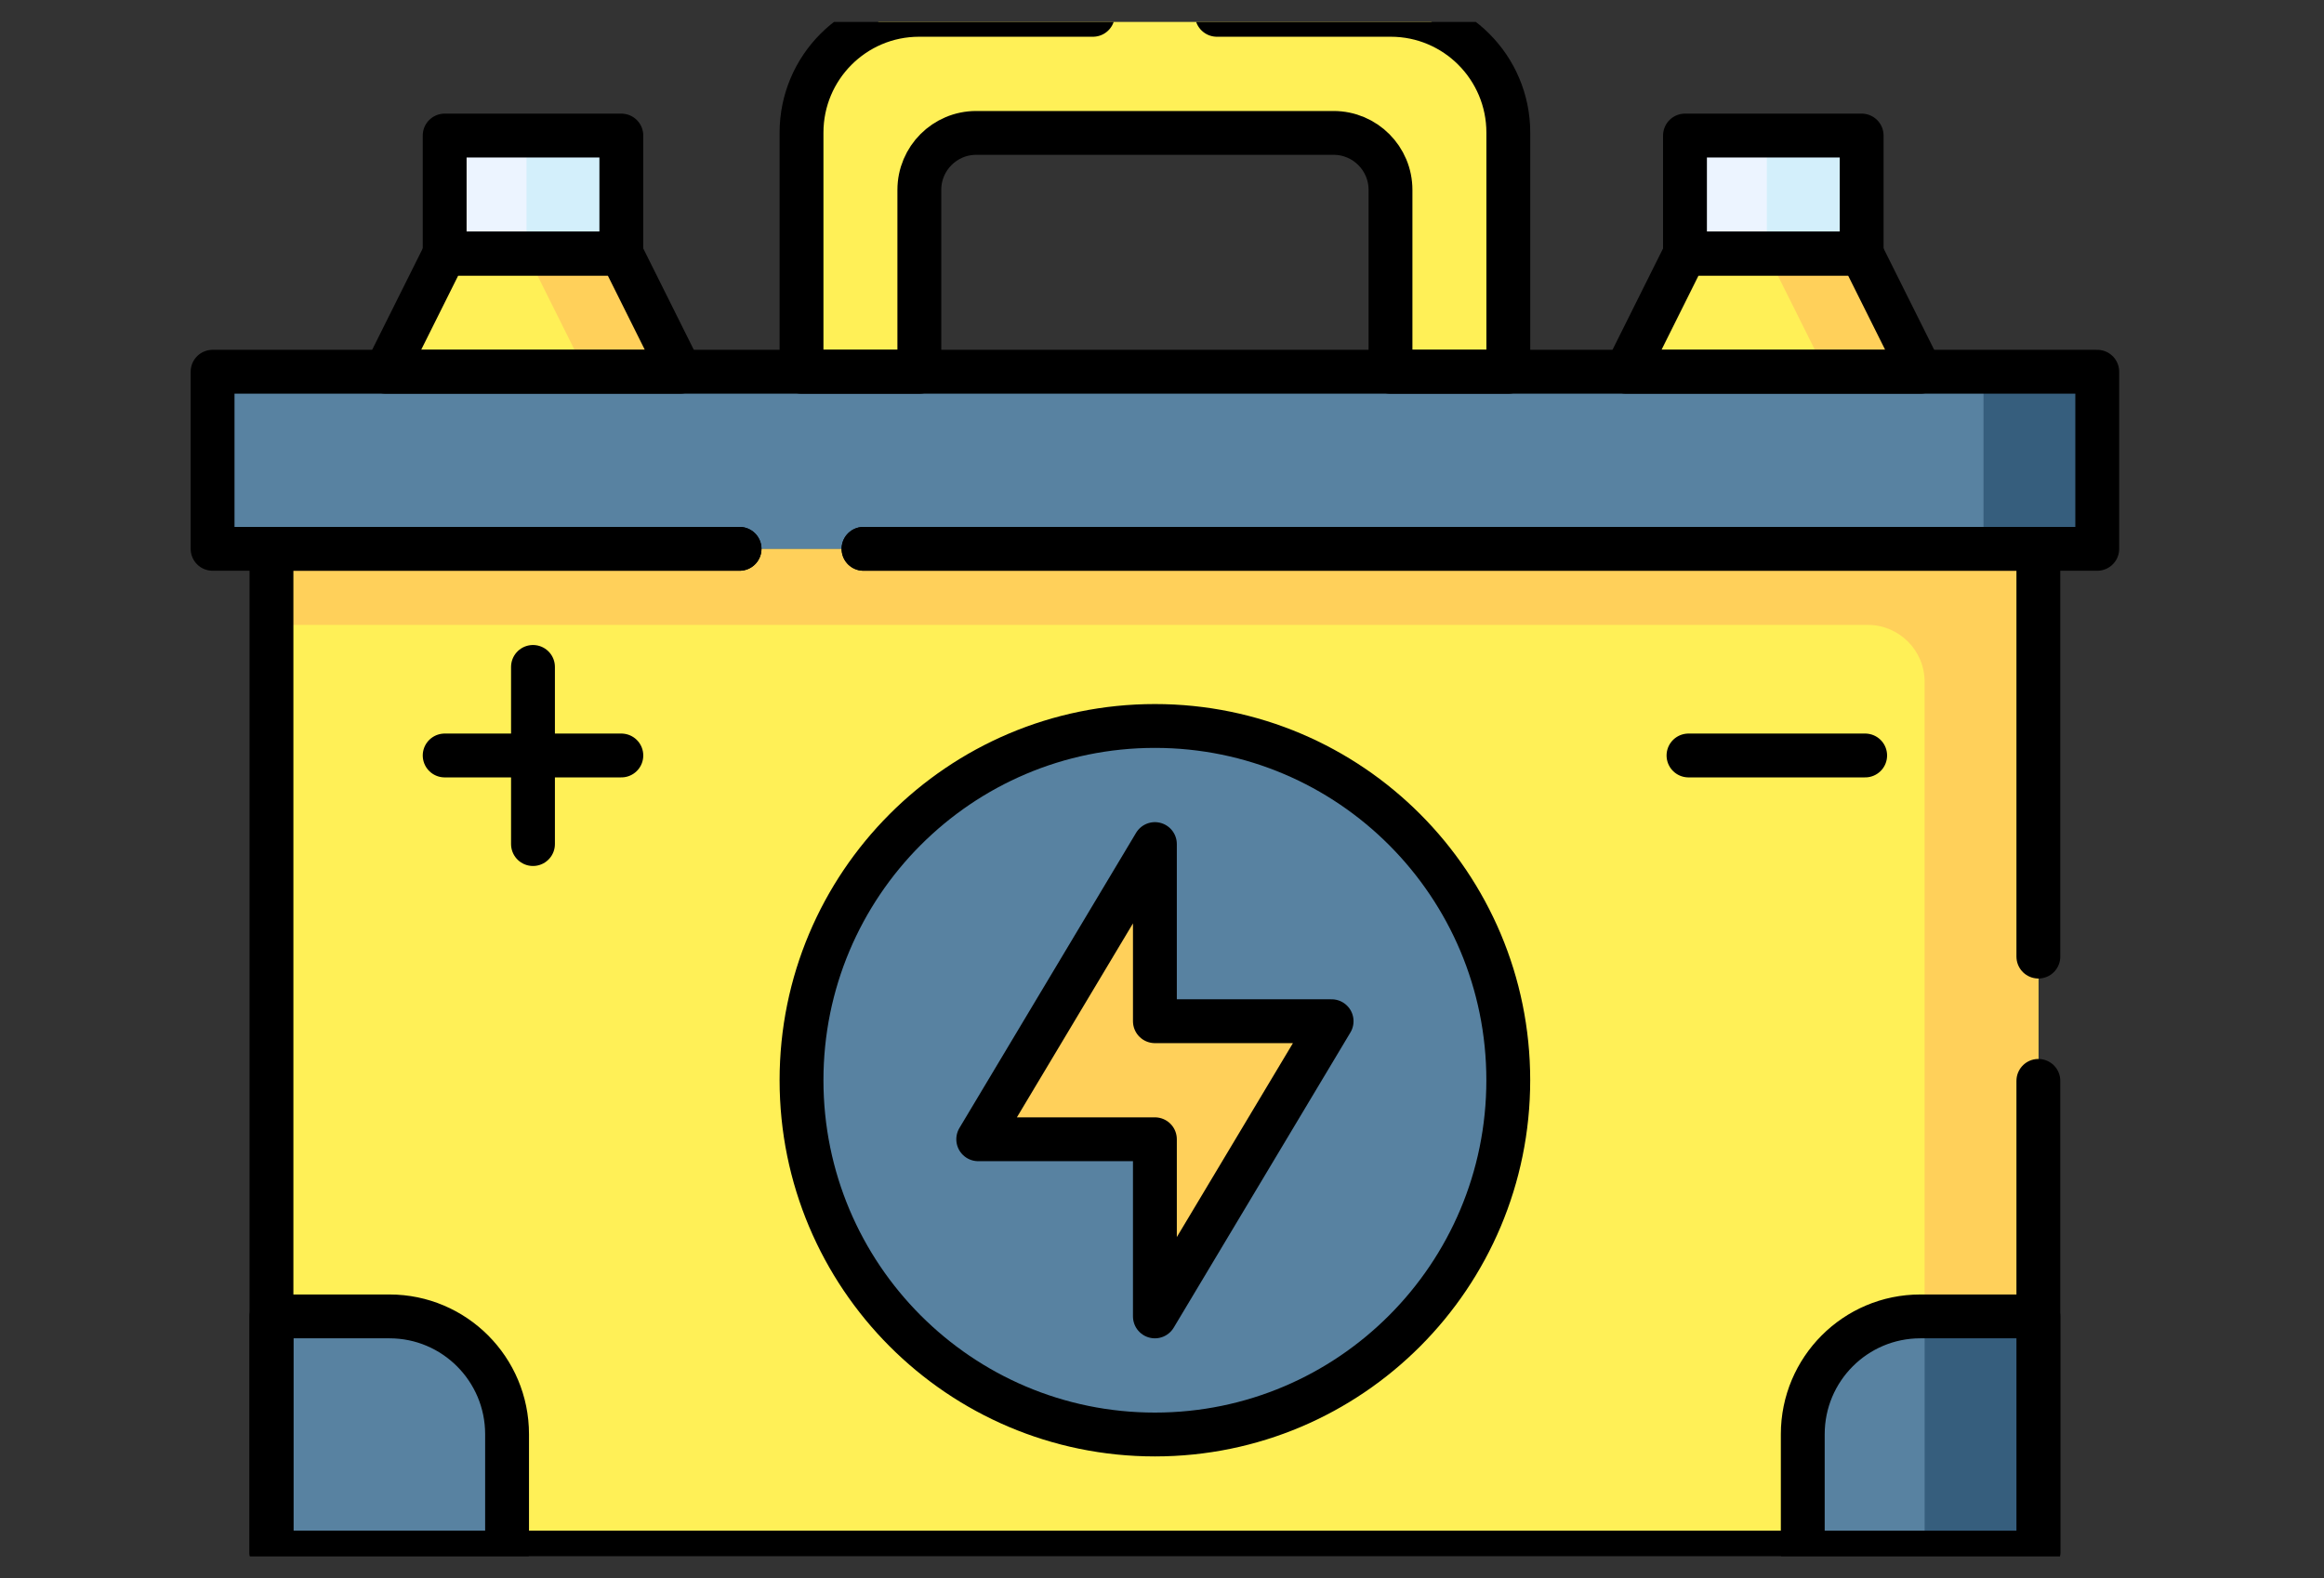 <svg width="53" height="36" viewBox="0 0 53 36" fill="none" xmlns="http://www.w3.org/2000/svg">
<rect x="0" y="0" width="53" height="36" fill="#333333" stroke="none"/>
<g id="Aki Mobil 2" clip-path="url(#clip0_952_1171)">
<g id="Group">
<path id="Vector" d="M6.191 35.418L46.486 35.418L46.486 12.52L6.191 12.52L6.191 35.418Z" fill="#FFF057"/>
<path id="Vector_2" d="M11.564 35.418H6.191V30.03H8.883C10.363 30.03 11.564 31.234 11.564 32.718V35.418Z" fill="#5882A1"/>
<path id="Vector_3" d="M18.279 3.026V8.479H20.966V4.333C20.966 3.614 21.547 3.032 22.263 3.032H30.414C31.13 3.032 31.711 3.614 31.711 4.333V8.479H34.397V3.026C34.397 1.542 33.197 0.338 31.716 0.338H20.96C19.48 0.338 18.279 1.542 18.279 3.026Z" fill="#FFF057"/>
<path id="Vector_4" d="M10.141 5.785L14.17 5.785L14.17 3.092L10.141 3.092L10.141 5.785Z" fill="#ECF4FF"/>
<path id="Vector_5" d="M14.17 3.092H12.008V5.785H14.17V3.092Z" fill="#D3EFFB"/>
<path id="Vector_6" d="M38.427 5.785L42.456 5.785L42.456 3.092L38.427 3.092L38.427 5.785Z" fill="#ECF4FF"/>
<path id="Vector_7" d="M42.456 3.092H40.294V5.785H42.456V3.092Z" fill="#D3EFFB"/>
<path id="Vector_8" d="M8.797 8.479H15.513L14.17 5.785H10.141L8.797 8.479Z" fill="#FFF057"/>
<path id="Vector_9" d="M14.17 5.785L15.513 8.479H13.351L12.008 5.785H14.17Z" fill="#FFD05A"/>
<path id="Vector_10" d="M37.084 8.479H43.8L42.456 5.785H38.427L37.084 8.479Z" fill="#FFF057"/>
<path id="Vector_11" d="M42.456 5.785L43.8 8.479H41.638L40.294 5.785H42.456Z" fill="#FFD05A"/>
<path id="Vector_12" d="M42.594 14.255H6.191V12.52H46.486V35.418H43.892V15.555C43.892 14.837 43.311 14.255 42.594 14.255Z" fill="#FFD05A"/>
<path id="Vector_13" d="M26.338 32.724C30.789 32.724 34.397 29.106 34.397 24.642C34.397 20.179 30.789 16.561 26.338 16.561C21.887 16.561 18.279 20.179 18.279 24.642C18.279 29.106 21.887 32.724 26.338 32.724Z" fill="#5882A1"/>
<path id="Vector_14" d="M4.848 12.52L47.829 12.52L47.829 8.479L4.848 8.479L4.848 12.52Z" fill="#5882A1"/>
<path id="Vector_15" d="M47.829 8.479H45.235V12.52H47.829V8.479Z" fill="#365E7D"/>
<path id="Vector_16" d="M19.693 12.52H47.829V8.48H4.848V12.52H16.866" stroke="black" stroke-miterlimit="10" stroke-linecap="round" stroke-linejoin="round"/>
<path id="Vector_17" d="M19.693 12.52H46.486V21.822" stroke="black" stroke-miterlimit="10" stroke-linecap="round" stroke-linejoin="round"/>
<path id="Vector_18" d="M46.486 24.657V35.418H6.191V12.52H16.866" stroke="black" stroke-miterlimit="10" stroke-linecap="round" stroke-linejoin="round"/>
<path id="Vector_19" d="M14.17 3.092H10.141V5.785H14.17V3.092Z" stroke="black" stroke-miterlimit="10" stroke-linecap="round" stroke-linejoin="round"/>
<path id="Vector_20" d="M15.513 8.479H8.797L10.141 5.785H14.17L15.513 8.479Z" stroke="black" stroke-miterlimit="10" stroke-linecap="round" stroke-linejoin="round"/>
<path id="Vector_21" d="M42.456 3.092H38.427V5.785H42.456V3.092Z" stroke="black" stroke-miterlimit="10" stroke-linecap="round" stroke-linejoin="round"/>
<path id="Vector_22" d="M43.8 8.479H37.084L38.427 5.785H42.456L43.8 8.479Z" stroke="black" stroke-miterlimit="10" stroke-linecap="round" stroke-linejoin="round"/>
<path id="Vector_23" d="M26.338 19.255L22.309 25.989H26.338V30.03L30.368 23.296H26.338V19.255Z" fill="#FFD05A"/>
<path id="Vector_24" d="M26.338 19.255L22.309 25.989H26.338V30.03L30.368 23.296H26.338V19.255Z" stroke="black" stroke-miterlimit="10" stroke-linecap="round" stroke-linejoin="round"/>
<path id="Vector_25" d="M26.338 32.724C30.789 32.724 34.397 29.106 34.397 24.642C34.397 20.179 30.789 16.561 26.338 16.561C21.887 16.561 18.279 20.179 18.279 24.642C18.279 29.106 21.887 32.724 26.338 32.724Z" stroke="black" stroke-miterlimit="10" stroke-linecap="round" stroke-linejoin="round"/>
<path id="Vector_26" d="M12.155 15.214V19.255" stroke="black" stroke-miterlimit="10" stroke-linecap="round" stroke-linejoin="round"/>
<path id="Vector_27" d="M38.507 17.234H42.536" stroke="black" stroke-miterlimit="10" stroke-linecap="round" stroke-linejoin="round"/>
<path id="Vector_28" d="M10.141 17.234H14.17" stroke="black" stroke-miterlimit="10" stroke-linecap="round" stroke-linejoin="round"/>
<path id="Vector_29" d="M27.752 0.338H31.717C33.197 0.338 34.398 1.542 34.398 3.026V8.48H31.711V4.332C31.711 3.614 31.13 3.032 30.413 3.032H22.263C21.546 3.032 20.966 3.614 20.966 4.332V8.48H18.279V3.026C18.279 1.542 19.48 0.338 20.96 0.338H24.925" stroke="black" stroke-miterlimit="10" stroke-linecap="round" stroke-linejoin="round"/>
<path id="Vector_30" d="M46.486 35.418H41.113V32.718C41.113 31.234 42.313 30.03 43.794 30.03H46.486V35.418Z" fill="#5882A1"/>
<path id="Vector_31" d="M46.486 30.03H43.892V35.418H46.486V30.03Z" fill="#365E7D"/>
<path id="Vector_32" d="M6.191 35.418H11.564V32.718C11.564 31.234 10.363 30.03 8.883 30.03H6.191V35.418Z" stroke="black" stroke-miterlimit="10" stroke-linecap="round" stroke-linejoin="round"/>
<path id="Vector_33" d="M41.113 35.418H46.486V30.03H43.794C42.313 30.03 41.113 31.234 41.113 32.718V35.418Z" stroke="black" stroke-miterlimit="10" stroke-linecap="round" stroke-linejoin="round"/>
</g>
</g>
<defs>
<clipPath id="clip0_952_1171">
<rect width="53" height="35" fill="white" transform="translate(0 0.5)"/>
</clipPath>
</defs>
</svg>
